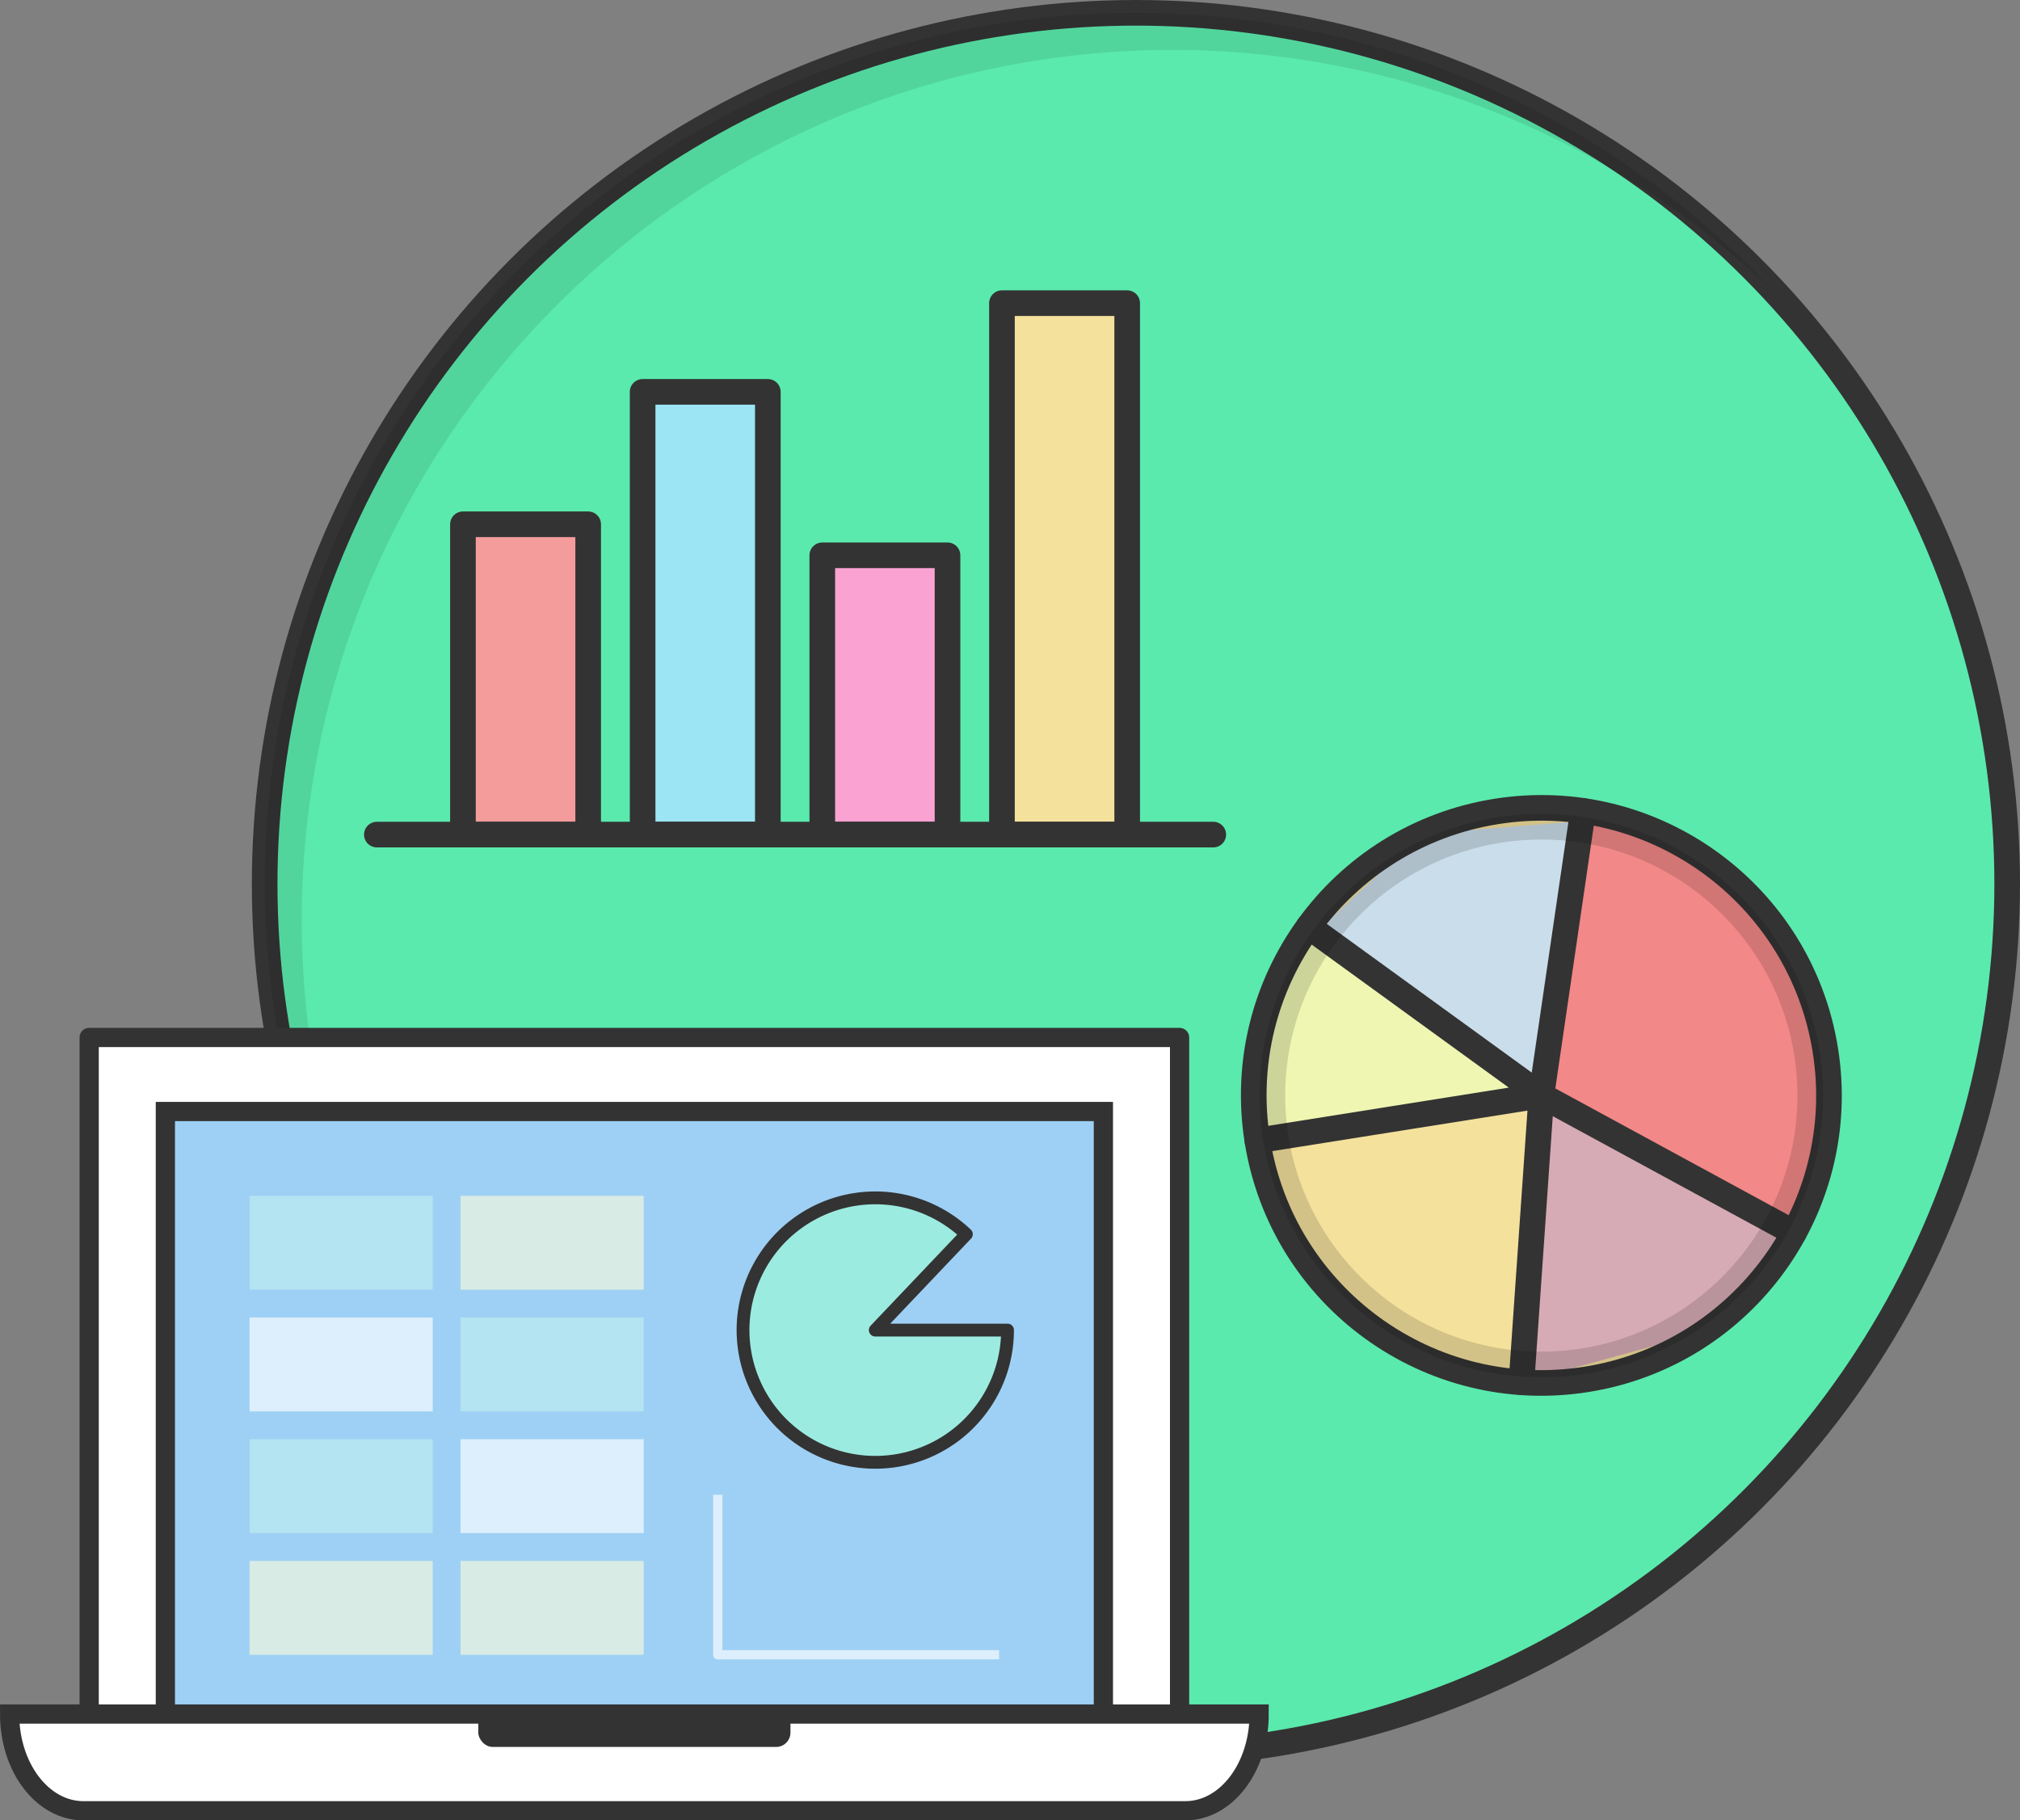 <svg xmlns="http://www.w3.org/2000/svg" width="630.568" height="568.388" viewBox="0 0 630.568 568.388">
  <rect x="0" y="0" width="630.568" height="568.388" fill="#808080" stroke="none"/>
  <g id="Group_28" data-name="Group 28" transform="translate(-1060 -365.692)">
    <circle id="path4222" cx="271.975" cy="271.975" r="271.975" transform="translate(1142.619 369.692)" fill="#5aeaad"/>
    <rect id="rect6444-7" width="39.09" height="96.89" transform="translate(1204.514 529.389)" fill="#f49c9c"/>
    <rect id="rect6444-9-3" width="39.09" height="138.234" transform="translate(1260.601 488.045)" fill="#9ce5f4"/>
    <rect id="rect6444-9-1" width="39.09" height="87.203" transform="translate(1316.688 539.077)" fill="#faa3d3"/>
    <rect id="rect6444-7-2" width="39.09" height="165.935" transform="translate(1372.773 460.344)" fill="#f4e19c"/>
    <path id="path6442" d="M188.871,249.66h261.1" transform="translate(988.767 376.619)" fill="rgba(189,225,236,0.07)" stroke="#333" stroke-linecap="round" stroke-linejoin="round" stroke-width="8" fill-rule="evenodd"/>
    <g id="g6770" transform="matrix(-0.157, -0.988, 0.988, -0.157, 1466.585, 810.464)">
      <circle id="path6719" cx="89.734" cy="89.734" r="89.734" fill="#f4e19c"/>
      <path id="path6740" d="M54.94,0,0,70.949,81.728,108l4.727-61.084Z" transform="translate(89.735 18.785)" fill="#caddea" fill-rule="evenodd"/>
      <path id="path6742" d="M65.77,0,0,61.046,30.64,82.572,50.9,88.494l27.611.332L102.35,81.94,126.87,65.719l16.41-20.5,8.139-18.449Z" transform="translate(23.965 89.734)" fill="#f38888" fill-rule="evenodd"/>
      <path id="path6744" d="M87.436,20.178,0,0,6.544,59.02l15.123,22.2L32.742,91.316Z" transform="translate(2.298 69.557)" fill="#d7abb5" fill-rule="evenodd"/>
      <path id="path6723" d="M0,0V89.734L63.452,26.283,33.142,6.345Z" transform="translate(89.734)" fill="#eef6b2" fill-rule="evenodd"/>
      <circle id="path6719-3" cx="89.734" cy="89.734" r="89.734" fill="none" stroke="#333" stroke-linecap="round" stroke-linejoin="round" stroke-width="8"/>
      <path id="path6742-9" d="M85.65,26.765,0,0" transform="translate(89.734 89.734)" fill="none" stroke="#333" stroke-linecap="round" stroke-linejoin="round" stroke-width="8" fill-rule="evenodd"/>
      <path id="path6744-4" d="M32.742,91.317,87.436,20.178,0,0" transform="translate(2.298 69.557)" fill="none" stroke="#333" stroke-linecap="round" stroke-linejoin="round" stroke-width="8" fill-rule="evenodd"/>
      <path id="path6723-7" d="M0,0V89.734L63.452,26.283" transform="translate(89.734)" fill="none" stroke="#333" stroke-linecap="round" stroke-linejoin="round" stroke-width="8" fill-rule="evenodd"/>
    </g>
    <circle id="path6781" cx="83.945" cy="83.945" r="83.945" stroke-width="8" transform="translate(1457.2 623.828)" stroke="rgba(0,0,0,0.14)" stroke-linecap="round" stroke-linejoin="round" fill="none"/>
    <rect id="rect6444-7-3" width="39.09" height="96.89" transform="translate(1204.514 529.389)" fill="none" stroke="#333" stroke-linejoin="round" stroke-width="8"/>
    <rect id="rect6444-9-3-6" width="39.09" height="138.234" transform="translate(1260.601 488.045)" fill="none" stroke="#333" stroke-linejoin="round" stroke-width="8"/>
    <rect id="rect6444-9-1-1" width="39.09" height="87.203" transform="translate(1316.688 539.077)" fill="none" stroke="#333" stroke-linejoin="round" stroke-width="8"/>
    <rect id="rect6444-7-2-06" width="39.09" height="165.935" transform="translate(1372.773 460.344)" fill="none" stroke="#333" stroke-linejoin="round" stroke-width="8"/>
    <circle id="path4222-3" cx="271.975" cy="271.975" r="271.975" transform="translate(1142.619 369.692)" fill="none" stroke="#333" stroke-linejoin="round" stroke-width="8"/>
    <path id="path4222-0" d="M436.65,72.377c-150.21,0-271.978,121.769-271.976,271.978a271.975,271.975,0,0,0,84.621,196.7,271.975,271.975,0,0,1-73.042-185.125c0-150.21,121.769-271.978,271.978-271.976a271.975,271.975,0,0,1,187.348,75.267A271.975,271.975,0,0,0,436.65,72.377Z" transform="translate(977.943 297.315)" fill="rgba(0,0,0,0.09)" fill-rule="evenodd"/>
    <g id="g6650" transform="translate(1063 689.627)">
      <rect id="rect4224" width="340.385" height="236.376" stroke-width="6" transform="translate(24.836)" stroke="#333" stroke-linecap="round" stroke-linejoin="round" fill="#fff"/>
      <rect id="rect4224-3" width="292.816" height="190.138" stroke-width="6" fill="#9ed0f5" stroke="#333" transform="translate(48.62 23.12)"/>
      <rect id="rect4241" width="57.182" height="29.312" transform="translate(74.898 49.447)" fill="rgba(192,237,239,0.65)"/>
      <rect id="rect4241-5" width="57.182" height="29.312" transform="translate(140.764 49.447)" fill="rgba(247,249,218,0.65)"/>
      <rect id="rect4241-6" width="57.182" height="29.312" transform="translate(74.898 87.442)" fill="rgba(255,255,255,0.65)"/>
      <rect id="rect4241-5-2" width="57.182" height="29.312" transform="translate(140.764 87.442)" fill="rgba(192,237,239,0.65)"/>
      <rect id="rect4241-6-9" width="57.182" height="29.312" transform="translate(74.898 125.437)" fill="rgba(192,237,239,0.65)"/>
      <rect id="rect4241-5-2-1" width="57.182" height="29.312" transform="translate(140.764 125.437)" fill="rgba(255,255,255,0.65)"/>
      <rect id="rect4241-6-9-2" width="57.182" height="29.312" transform="translate(74.898 163.434)" fill="rgba(247,249,218,0.65)"/>
      <rect id="rect4241-5-2-1-7" width="57.182" height="29.312" transform="translate(140.764 163.434)" fill="rgba(247,249,218,0.65)"/>
      <path id="path4312" d="M350.417,921.678a41.283,41.283,0,1,1-12.849-29.93l-28.434,29.93Z" transform="translate(-38.904 -830.312)" fill="#9cebe0" stroke="#333" stroke-linecap="round" stroke-linejoin="round" stroke-width="4" fill-rule="evenodd"/>
      <path id="path4314" d="M261.407,944.444v49.964a1.448,1.448,0,0,0,1.447,1.447h87.812v-2.895H264.3V944.444Z" transform="translate(-41.785 -801.661)" fill="#ddeffc" fill-rule="evenodd"/>
      <path id="rect5364" d="M109.664,991.751c0,16.731,10.282,30.2,23.053,30.2h343.95c12.771,0,23.053-13.47,23.053-30.2Z" transform="translate(-109.664 -780.499)" fill="#fff" stroke="#333" stroke-width="6" fill-rule="evenodd"/>
      <rect id="rect5373" width="97.436" height="12.914" rx="4.461" transform="translate(146.31 208.605)" fill="#333"/>
    </g>
  </g>
</svg>
